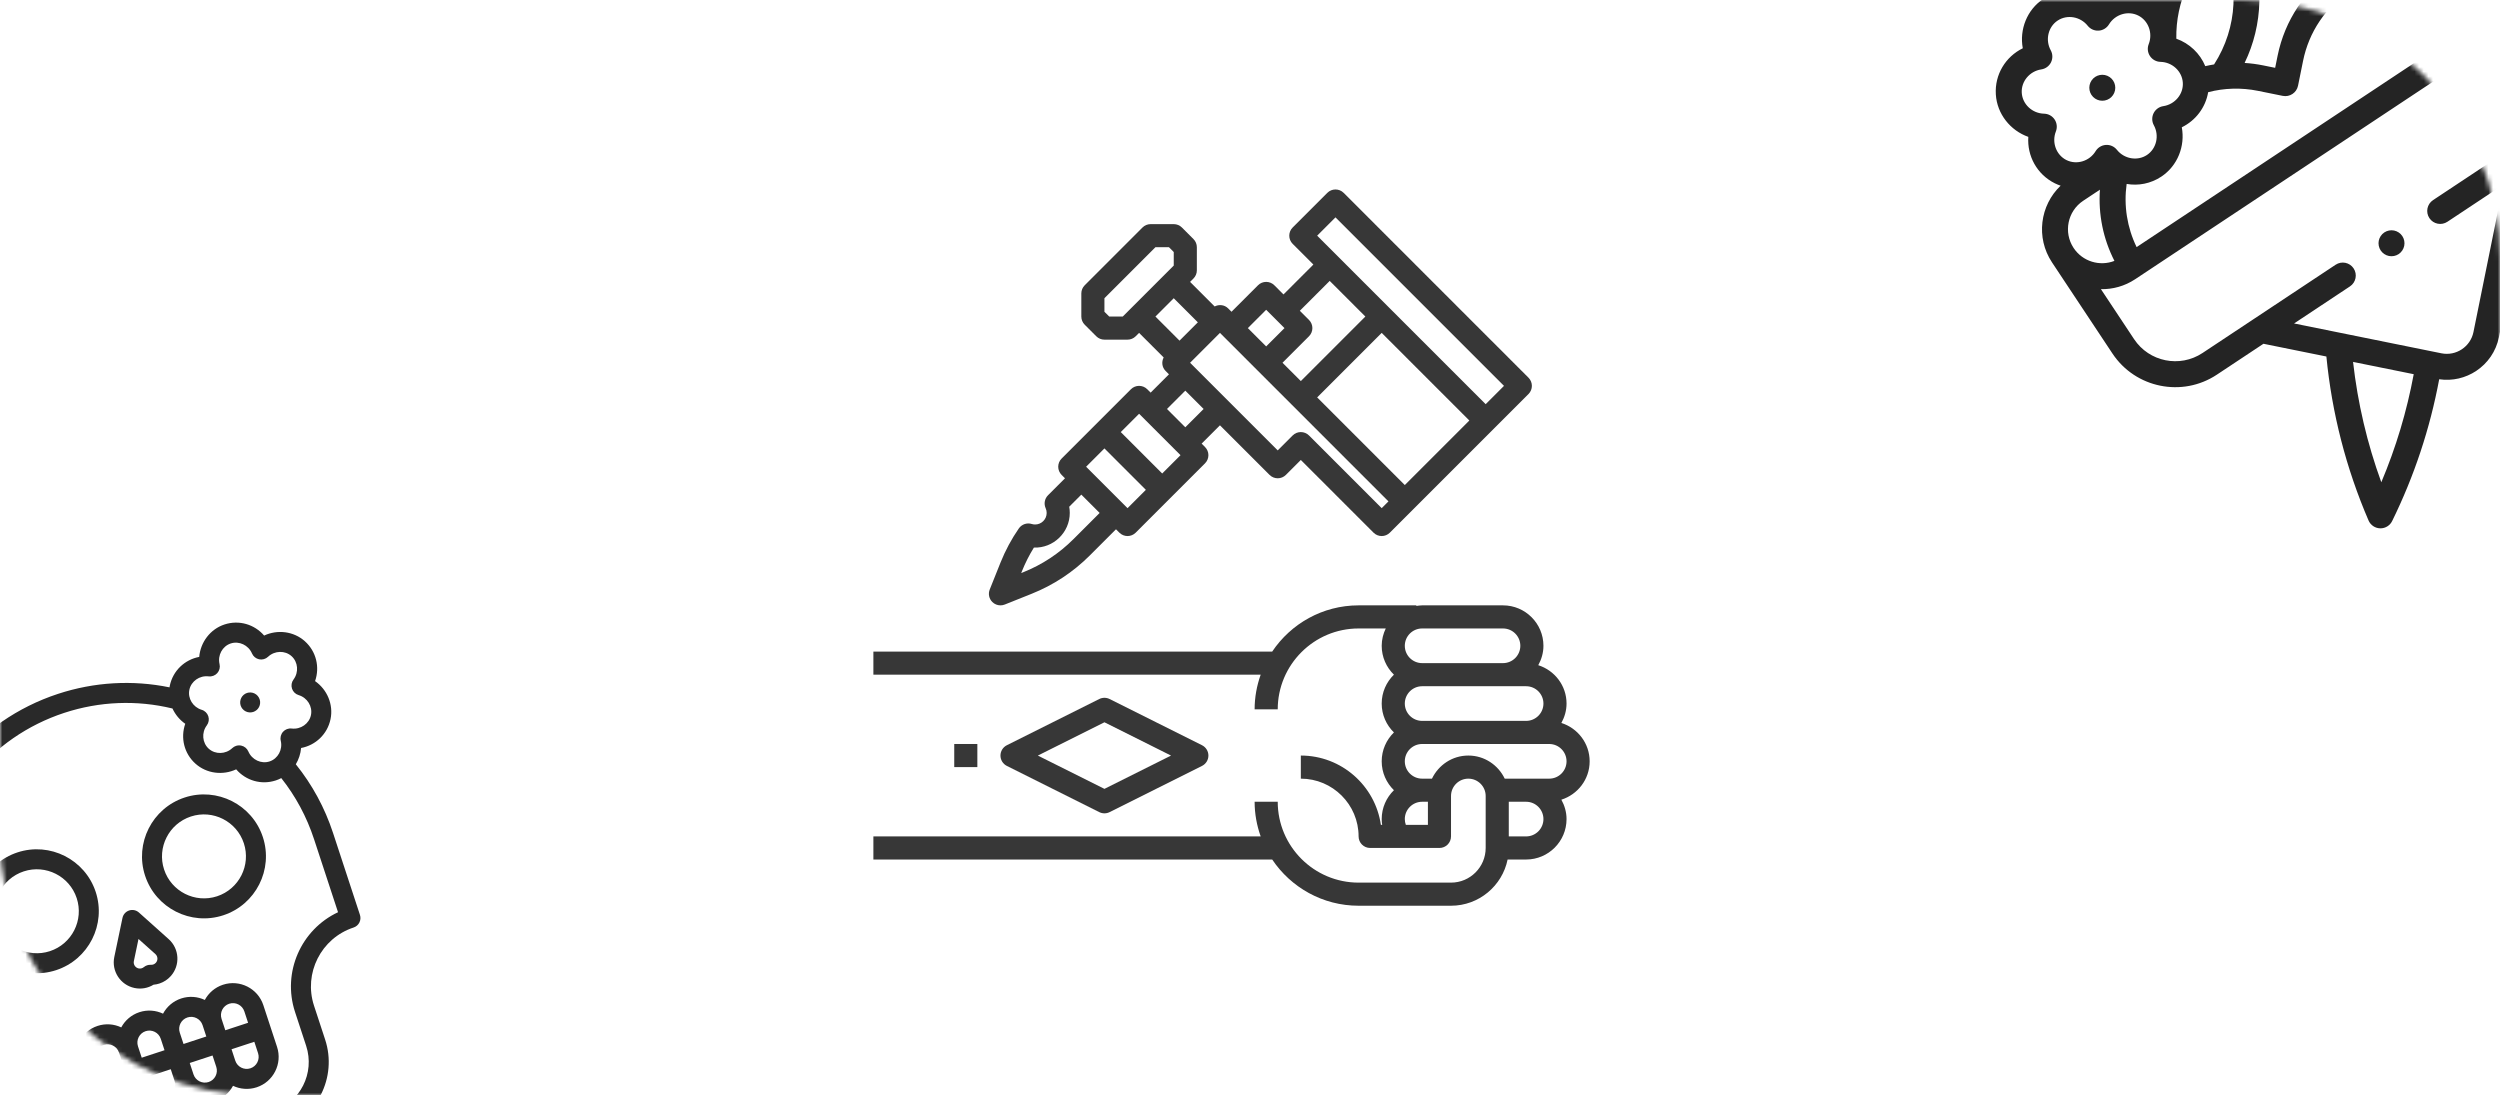 <svg width="541" height="237" viewBox="0 0 541 237" fill="none" xmlns="http://www.w3.org/2000/svg">
<mask id="mask0" mask-type="alpha" maskUnits="userSpaceOnUse" x="0" y="0" width="541" height="237">
<path d="M56 237C25.072 237 0 211.928 0 181L0 0L485 0C515.928 0 541 25.072 541 56V181C541 211.928 515.928 237 485 237L56 237Z" fill="#212121"/>
</mask>
<g mask="url(#mask0)">
<path d="M44.323 216.389C42.776 215.658 40.959 215.492 39.208 216.066C37.458 216.641 36.093 217.852 35.281 219.358C33.733 218.627 31.916 218.461 30.166 219.035C28.415 219.61 27.05 220.821 26.238 222.328C24.691 221.596 22.874 221.43 21.123 222.005C17.497 223.195 15.516 227.114 16.706 230.74L19.675 239.783C20.866 243.409 24.785 245.391 28.411 244.2C30.162 243.625 31.527 242.414 32.339 240.908C33.886 241.639 35.703 241.805 37.454 241.231C39.204 240.656 40.569 239.445 41.382 237.939C42.928 238.67 44.746 238.836 46.496 238.262C48.246 237.687 49.612 236.476 50.424 234.969C51.971 235.701 53.788 235.867 55.539 235.292C59.165 234.102 61.146 230.183 59.956 226.557L56.986 217.514C55.796 213.888 51.877 211.906 48.251 213.097C46.5 213.672 45.135 214.883 44.323 216.389ZM40.558 220.177C41.918 219.73 43.387 220.473 43.834 221.833L44.644 224.299L39.711 225.919L38.901 223.452C38.455 222.093 39.198 220.623 40.558 220.177ZM31.515 223.146C32.875 222.699 34.345 223.442 34.791 224.802L35.601 227.268L30.669 228.888L29.859 226.422C29.413 225.062 30.155 223.592 31.515 223.146ZM22.473 226.115C23.833 225.668 25.302 226.411 25.749 227.771L26.558 230.237L21.626 231.857L20.817 229.391C20.37 228.031 21.113 226.561 22.473 226.115ZM27.062 240.09C25.702 240.536 24.232 239.793 23.786 238.433L22.976 235.967L27.908 234.348L28.718 236.814C29.165 238.174 28.422 239.643 27.062 240.09ZM36.104 237.12C34.744 237.567 33.275 236.824 32.828 235.464L32.018 232.998L36.951 231.378L37.76 233.845C38.207 235.204 37.464 236.674 36.104 237.12ZM45.147 234.151C43.787 234.598 42.317 233.855 41.871 232.495L41.061 230.029L45.993 228.409L46.803 230.875C47.249 232.235 46.506 233.705 45.147 234.151ZM54.189 231.182C52.829 231.629 51.36 230.886 50.913 229.526L50.103 227.06L55.036 225.44L55.845 227.906C56.292 229.266 55.549 230.736 54.189 231.182ZM52.876 218.864L53.686 221.33L48.754 222.949L47.944 220.483C47.498 219.123 48.24 217.654 49.6 217.207C50.96 216.761 52.43 217.504 52.876 218.864Z" fill="#292929"/>
<path d="M3.787 184.457C-3.239 186.764 -7.078 194.357 -4.771 201.382C-2.464 208.408 5.128 212.247 12.154 209.94C19.18 207.633 23.019 200.04 20.712 193.015C18.405 185.989 10.812 182.15 3.787 184.457ZM10.805 205.83C6.045 207.393 0.902 204.792 -0.661 200.033C-2.224 195.273 0.377 190.13 5.136 188.567C9.896 187.004 15.039 189.605 16.602 194.364C18.165 199.124 15.564 204.267 10.805 205.83Z" fill="#292929"/>
<path d="M56.881 181.14C54.574 174.114 46.981 170.275 39.956 172.582C32.93 174.889 29.091 182.482 31.398 189.507C33.705 196.533 41.297 200.372 48.323 198.065C55.349 195.758 59.188 188.165 56.881 181.14ZM46.974 193.955C42.214 195.518 37.071 192.917 35.508 188.158C33.945 183.398 36.546 178.255 41.305 176.692C46.065 175.129 51.208 177.73 52.771 182.489C54.334 187.249 51.733 192.392 46.974 193.955Z" fill="#292929"/>
<path d="M27.947 197.026C27.212 197.267 26.663 197.881 26.505 198.638L24.733 207.101C24.093 210.157 26.059 213.163 29.114 213.802C30.542 214.101 31.999 213.842 33.222 213.092C33.663 213.055 34.095 212.967 34.509 212.831C35.437 212.526 36.279 211.981 36.952 211.229C39.033 208.903 38.834 205.317 36.508 203.235L30.064 197.469C29.488 196.954 28.681 196.785 27.947 197.026ZM33.728 208.344C33.455 208.649 33.062 208.809 32.649 208.784C32.373 208.767 32.1 208.803 31.842 208.888C31.584 208.972 31.342 209.105 31.13 209.282C30.812 209.548 30.401 209.651 30.001 209.568C29.28 209.417 28.817 208.708 28.967 207.988L29.971 203.191L33.623 206.459C34.172 206.95 34.219 207.795 33.728 208.344Z" fill="#292929"/>
<path d="M65.972 138.764C63.538 136.587 60.029 136.19 57.159 137.536C55.078 135.119 51.741 134.098 48.582 135.136C45.48 136.155 43.381 138.994 43.112 142.154C39.978 142.747 37.426 145.126 36.745 148.382C36.72 148.502 36.703 148.623 36.684 148.743C28.677 147.104 20.393 147.579 12.556 150.153C3.837 153.016 -3.792 158.297 -9.506 165.428C-10.254 166.36 -10.104 167.721 -9.171 168.468C-8.239 169.215 -6.878 169.065 -6.131 168.133C-0.943 161.66 5.986 156.863 13.905 154.263C21.517 151.763 29.591 151.442 37.324 153.319C37.929 154.631 38.877 155.785 40.088 156.628C39.034 159.639 39.819 163.038 42.297 165.256C44.73 167.433 48.239 167.83 51.11 166.484C53.191 168.901 56.527 169.922 59.687 168.884C60.1 168.749 60.493 168.578 60.869 168.382C63.988 172.321 66.37 176.756 67.958 181.593L73.15 197.405C65.157 201.156 61.023 210.394 63.845 218.991L66.252 226.321C68.187 232.213 64.967 238.581 59.075 240.516L28.659 250.504C22.766 252.438 16.398 249.219 14.463 243.326L12.057 235.996C9.234 227.399 0.428 222.41 -8.233 224.128L-13.425 208.315C-15.947 200.635 -16.253 192.45 -14.309 184.646C-14.021 183.487 -14.727 182.313 -15.886 182.024C-17.045 181.736 -18.219 182.441 -18.508 183.601C-20.648 192.197 -20.311 201.21 -17.535 209.665L-11.709 227.408C-11.336 228.543 -10.114 229.161 -8.979 228.788C-6.318 227.914 -3.576 227.924 -1.071 228.652C-3.074 229.325 -4.992 230.25 -6.767 231.413C-10.368 233.772 -13.303 237.06 -15.256 240.922C-15.795 241.988 -15.368 243.289 -14.302 243.828C-8.96 246.529 -2.914 247.137 2.708 245.769C-0.357 251.575 -1.064 258.512 1.074 265.025C1.447 266.16 2.669 266.778 3.804 266.405C10.211 264.302 15.374 259.77 18.289 253.787C21.815 255.518 25.991 255.933 30.009 254.614L60.424 244.626C68.583 241.947 73.041 233.13 70.362 224.971L67.956 217.641C65.649 210.615 69.488 203.022 76.513 200.715C77.648 200.343 78.266 199.121 77.894 197.985L72.068 180.243C70.278 174.793 67.57 169.806 64.014 165.39C64.649 164.328 65.05 163.123 65.157 161.866C68.291 161.273 70.843 158.893 71.524 155.638C72.193 152.442 70.784 149.205 68.181 147.392C69.235 144.381 68.45 140.982 65.972 138.764ZM4.456 231.825C6.01 233.302 7.232 235.171 7.946 237.346L8.357 238.598C2.895 242.33 -4.075 243.172 -10.248 240.885C-6.945 235.824 -1.621 232.523 4.456 231.825ZM4.592 261.46C3.221 254.862 5.216 248.011 9.863 243.184L10.353 244.676C11.222 247.322 12.739 249.575 14.668 251.326C12.632 255.842 9.072 259.415 4.592 261.46ZM67.29 154.752C66.9 156.613 65.069 157.888 63.12 157.653C62.418 157.568 61.719 157.833 61.248 158.36C60.777 158.887 60.594 159.612 60.757 160.3C61.211 162.214 60.148 164.179 58.337 164.774C56.531 165.367 54.511 164.418 53.74 162.613C53.462 161.963 52.884 161.49 52.192 161.346C51.815 161.267 51.431 161.292 51.076 161.408C50.778 161.506 50.501 161.669 50.266 161.89C48.836 163.24 46.602 163.303 45.182 162.032C43.765 160.764 43.577 158.541 44.754 156.97C45.178 156.404 45.299 155.667 45.078 154.996C44.857 154.324 44.321 153.803 43.644 153.601C41.759 153.036 40.589 151.134 40.979 149.268C41.369 147.407 43.2 146.132 45.149 146.367C45.851 146.451 46.55 146.187 47.021 145.66C47.492 145.132 47.675 144.408 47.512 143.72C47.058 141.806 48.121 139.841 49.931 139.246C51.738 138.653 53.757 139.602 54.529 141.407C54.807 142.057 55.385 142.53 56.077 142.674C56.769 142.818 57.488 142.615 58.002 142.13C59.433 140.78 61.667 140.717 63.087 141.988C64.504 143.256 64.692 145.48 63.515 147.05C63.09 147.616 62.97 148.353 63.191 149.025C63.412 149.696 63.948 150.217 64.625 150.42C66.51 150.984 67.68 152.887 67.29 154.752Z" fill="#292929"/>
<path d="M53.459 149.954C52.919 150.132 52.461 150.526 52.204 151.033C51.947 151.541 51.902 152.144 52.08 152.686C52.257 153.227 52.651 153.685 53.159 153.941C53.667 154.198 54.269 154.242 54.809 154.064C55.35 153.887 55.808 153.495 56.065 152.987C56.321 152.477 56.368 151.877 56.19 151.336C56.013 150.796 55.619 150.338 55.11 150.079C54.602 149.822 54 149.777 53.459 149.954Z" fill="#292929"/>
<path d="M519.568 -57.805C512.148 -57.992 505.958 -52.107 505.771 -44.687L504.95 -12.182L498.043 -12.357C496.491 -12.396 495.202 -11.169 495.163 -9.618C495.123 -8.066 496.35 -6.776 497.901 -6.737L505.3 -6.55C498.833 -2.191 494.423 4.408 492.873 12.061L492.343 14.677L489.727 14.147C488.406 13.88 487.071 13.706 485.735 13.62C487.726 9.505 488.821 5.002 488.928 0.36C489.08 -6.215 487.233 -12.597 483.586 -18.096C482.728 -19.39 480.983 -19.743 479.69 -18.885C473.202 -14.583 468.614 -8.144 466.552 -0.877C466.129 -1.173 465.68 -1.442 465.203 -1.678C461.404 -3.568 456.871 -2.857 453.739 -0.181C450.299 -2.493 445.767 -2.622 442.166 -0.233C438.63 2.112 436.978 6.392 437.731 10.444C434.007 12.268 431.631 16.128 431.899 20.44C432.162 24.675 435.043 28.245 438.928 29.62C438.645 33.755 440.8 37.744 444.669 39.669C445.078 39.872 445.497 40.039 445.92 40.183C441.441 44.444 440.516 51.446 444.049 56.773L457.133 76.501C462.101 83.992 472.238 86.045 479.729 81.077L489.811 74.391L503.429 77.148C504.62 89.391 507.684 101.319 512.553 112.633C512.987 113.64 513.967 114.304 515.064 114.331C515.652 114.346 516.217 114.177 516.688 113.864C517.095 113.594 517.433 113.218 517.657 112.762C522.441 103.031 525.858 92.719 527.841 82.072C530.732 82.493 533.558 81.788 535.847 80.271C538.302 78.643 540.137 76.08 540.766 72.972L542.624 63.8L572.434 44.029C578.404 40.07 580.04 31.991 576.08 26.02L562.996 6.292C558.983 0.241 551.598 -2.259 544.959 -0.379C543.334 -2.441 541.462 -4.257 539.39 -5.795C539.701 -5.873 539.992 -6.002 540.252 -6.174C540.991 -6.664 541.487 -7.494 541.511 -8.447C541.55 -9.999 540.324 -11.289 538.772 -11.328L531.866 -11.502L532.687 -44.007C532.874 -51.428 526.989 -57.617 519.568 -57.805ZM497.295 18.547L498.383 13.176C499.649 6.921 503.276 1.534 508.595 -1.994C513.913 -5.521 520.287 -6.766 526.542 -5.499C531.719 -4.451 536.314 -1.767 539.746 2.15L462.362 53.472C460.304 49.23 459.552 44.504 460.207 39.804C462.736 40.242 465.41 39.747 467.706 38.224C471.243 35.879 472.894 31.598 472.142 27.546C475.157 26.07 477.288 23.257 477.847 19.95C481.347 19.038 485.035 18.933 488.612 19.657L493.983 20.745C495.504 21.053 496.987 20.069 497.295 18.547ZM480.411 -12.417C484.727 -4.038 484.28 5.924 479.127 13.94C478.488 14.043 477.853 14.168 477.221 14.314C476.087 11.562 473.792 9.382 470.956 8.375C470.807 0.352 474.307 -7.294 480.411 -12.417ZM437.509 20.092C437.356 17.626 439.212 15.398 441.734 15.02C442.643 14.884 443.427 14.313 443.836 13.49C444.244 12.666 444.224 11.696 443.783 10.89C442.554 8.648 443.209 5.82 445.273 4.451C447.332 3.085 450.189 3.579 451.777 5.574C452.35 6.293 453.237 6.687 454.154 6.629C455.071 6.571 455.901 6.068 456.378 5.283C457.706 3.099 460.483 2.251 462.7 3.354C464.912 4.455 465.913 7.176 464.979 9.549C464.643 10.404 464.746 11.369 465.254 12.134C465.763 12.899 466.613 13.368 467.532 13.388C470.087 13.445 472.21 15.427 472.363 17.898C472.517 20.364 470.66 22.592 468.138 22.97C467.23 23.106 466.445 23.677 466.037 24.5C465.629 25.323 465.648 26.294 466.09 27.1C467.318 29.342 466.663 32.17 464.6 33.539C462.54 34.904 459.683 34.411 458.095 32.416C457.523 31.697 456.635 31.303 455.718 31.361C455.22 31.392 454.747 31.555 454.342 31.824C454.003 32.049 453.712 32.348 453.494 32.707C452.166 34.892 449.39 35.738 447.172 34.636C444.96 33.535 443.959 30.815 444.893 28.441C445.229 27.586 445.126 26.621 444.618 25.856C444.109 25.091 443.259 24.622 442.34 24.602C439.785 24.544 437.663 22.563 437.509 20.092ZM450.802 43.449L454.423 41.047C454.048 46.38 455.124 51.681 457.561 56.456C454.399 57.694 450.685 56.608 448.733 53.666C446.487 50.279 447.415 45.695 450.802 43.449ZM515.315 104.36C512.253 95.948 510.205 87.225 509.202 78.317L522.328 80.975C520.837 89.009 518.489 96.843 515.315 104.36ZM569.326 39.345L544.201 56.008L548.339 35.574L561.178 27.059C564.565 24.812 569.149 25.74 571.395 29.127C573.642 32.515 572.714 37.098 569.326 39.345ZM558.311 9.399L565.486 20.218C562.938 20.168 560.351 20.862 558.071 22.374L526.508 43.307C525.214 44.165 524.861 45.909 525.719 47.203C526.577 48.496 528.321 48.85 529.615 47.992L541.713 39.968L535.256 71.856C534.612 75.035 531.502 77.097 528.324 76.454L496.436 69.997L508.534 61.973C509.827 61.115 510.18 59.371 509.322 58.077C508.464 56.784 506.72 56.431 505.427 57.289L476.622 76.392C471.714 79.647 465.073 78.302 461.818 73.394L454.642 62.575C457.19 62.625 459.777 61.931 462.057 60.419L543.507 6.401C548.415 3.146 555.056 4.491 558.311 9.399ZM527.067 -44.149L526.246 -11.645L510.569 -12.041L511.39 -44.545C511.499 -48.867 515.105 -52.294 519.426 -52.185C523.748 -52.076 527.176 -48.471 527.067 -44.149Z" fill="#242424"/>
<path d="M456.491 21.334C457.107 20.926 457.544 20.278 457.692 19.55C457.839 18.825 457.689 18.055 457.28 17.439C456.871 16.823 456.22 16.384 455.495 16.238C454.771 16.091 454 16.241 453.384 16.65C452.766 17.06 452.328 17.711 452.183 18.434C452.034 19.16 452.187 19.929 452.595 20.545C453.006 21.164 453.653 21.601 454.38 21.746C455.106 21.895 455.873 21.744 456.491 21.334Z" fill="#242424"/>
<path d="M515.967 50.298C515.351 50.707 514.913 51.358 514.766 52.083C514.62 52.807 514.77 53.578 515.178 54.194C515.587 54.81 516.238 55.248 516.963 55.395C517.688 55.541 518.458 55.391 519.074 54.983C519.69 54.574 520.128 53.923 520.275 53.198C520.422 52.474 520.272 51.703 519.863 51.087C519.454 50.471 518.803 50.033 518.078 49.886C517.354 49.739 516.583 49.89 515.967 50.298Z" fill="#242424"/>
</g>
<path d="M344 164.75C344 160.848 341.415 157.573 337.88 156.448C338.57 155.195 339 153.78 339 152.25C339 148.348 336.415 145.073 332.88 143.948C333.57 142.695 334 141.28 334 139.75C334 134.925 330.075 131 325.25 131H307.75C307.323 131 306.912 131.067 306.5 131.127V131H294C286.217 131 279.347 134.975 275.305 141H189V146H272.812C271.978 148.35 271.5 150.868 271.5 153.5H276.5C276.5 143.85 284.35 136 294 136H299.878C299.333 137.14 299 138.403 299 139.75C299 142.2 300.017 144.41 301.645 146C300.017 147.59 299 149.8 299 152.25C299 154.7 300.017 156.91 301.645 158.5C300.017 160.09 299 162.3 299 164.75C299 167.2 300.017 169.41 301.645 171C300.017 172.59 299 174.8 299 177.25C299 177.673 299.04 178.088 299.1 178.5H298.823C297.605 170.03 290.302 163.5 281.5 163.5V168.5C288.393 168.5 294 174.108 294 181C294 182.38 295.12 183.5 296.5 183.5H311.5C312.88 183.5 314 182.38 314 181V172.25C314 170.183 315.683 168.5 317.75 168.5C319.818 168.5 321.5 170.183 321.5 172.25V183.5C321.5 187.635 318.135 191 314 191H294C284.35 191 276.5 183.15 276.5 173.5H271.5C271.5 176.133 271.978 178.65 272.812 181H189V186H275.305C279.347 192.025 286.217 196 294 196H314C320.035 196 325.085 191.698 326.247 186H330.25C335.075 186 339 182.075 339 177.25C339 175.72 338.57 174.305 337.88 173.053C341.415 171.928 344 168.653 344 164.75ZM304 139.75C304 137.683 305.683 136 307.75 136H325.25C327.318 136 329 137.683 329 139.75C329 141.818 327.318 143.5 325.25 143.5H307.75C305.683 143.5 304 141.818 304 139.75ZM304 152.25C304 150.183 305.683 148.5 307.75 148.5H325.25H330.25C332.318 148.5 334 150.183 334 152.25C334 154.318 332.318 156 330.25 156H307.75C305.683 156 304 154.318 304 152.25ZM304.223 178.5C304.083 178.103 304 177.685 304 177.25C304 175.183 305.683 173.5 307.75 173.5H309V178.5H304.223ZM330.25 181H326.5V173.5H330.25C332.318 173.5 334 175.183 334 177.25C334 179.318 332.318 181 330.25 181ZM335.25 168.5H330.25H325.622C324.212 165.555 321.227 163.5 317.75 163.5C314.272 163.5 311.288 165.555 309.878 168.5H307.75C305.683 168.5 304 166.818 304 164.75C304 162.683 305.683 161 307.75 161H330.25H335.25C337.318 161 339 162.683 339 164.75C339 166.818 337.318 168.5 335.25 168.5Z" fill="#373737"/>
<path d="M216.499 131.001C216.812 131.001 217.127 130.943 217.427 130.823L223.259 128.491C227.999 126.593 232.234 123.801 235.847 120.188L241.499 114.536L242.232 115.268C242.719 115.756 243.359 116.001 243.999 116.001C244.639 116.001 245.279 115.756 245.767 115.268L253.267 107.768L260.767 100.268C261.744 99.291 261.744 97.711 260.767 96.733L260.034 96.001L263.999 92.036L274.732 102.768C275.709 103.746 277.289 103.746 278.267 102.768L281.499 99.536L297.232 115.268C297.719 115.756 298.359 116.001 298.999 116.001C299.639 116.001 300.279 115.756 300.767 115.268L305.767 110.268L323.267 92.768L330.767 85.268C331.744 84.291 331.744 82.711 330.767 81.733L290.767 41.733C289.789 40.756 288.209 40.756 287.232 41.733L279.732 49.233C278.754 50.211 278.754 51.791 279.732 52.768L284.214 57.251L277.749 63.716L275.767 61.733C274.789 60.756 273.209 60.756 272.232 61.733L266.499 67.466L265.767 66.733C264.974 65.941 263.797 65.826 262.854 66.321L257.534 61.001L258.267 60.268C258.737 59.801 258.999 59.163 258.999 58.501V53.501C258.999 52.838 258.737 52.201 258.267 51.733L255.767 49.233C255.299 48.763 254.662 48.501 253.999 48.501H248.999C248.337 48.501 247.699 48.763 247.232 49.233L234.732 61.733C234.262 62.201 233.999 62.838 233.999 63.501V68.501C233.999 69.163 234.262 69.801 234.732 70.268L237.232 72.768C237.699 73.238 238.337 73.501 238.999 73.501H243.999C244.662 73.501 245.299 73.238 245.767 72.768L246.499 72.036L251.819 77.356C251.324 78.298 251.439 79.476 252.232 80.268L252.964 81.001L248.999 84.966L248.267 84.233C247.289 83.256 245.709 83.256 244.732 84.233L237.232 91.733L229.732 99.233C228.754 100.211 228.754 101.791 229.732 102.768L230.464 103.501L226.789 107.176C226.054 107.911 225.852 109.028 226.279 109.976C226.427 110.296 226.499 110.641 226.499 111.001C226.499 112.378 225.377 113.501 223.999 113.501C223.749 113.501 223.504 113.463 223.277 113.393C222.234 113.063 221.097 113.456 220.472 114.358C218.882 116.658 217.549 119.146 216.509 121.743L214.177 127.573C213.807 128.501 214.024 129.561 214.732 130.268C215.209 130.746 215.849 131.001 216.499 131.001ZM317.964 91.001L303.999 104.966L285.034 86.001L298.999 72.036L317.964 91.001ZM288.999 47.036L325.464 83.501L321.499 87.466L285.034 51.001L288.999 47.036ZM287.749 60.786L295.464 68.501L281.499 82.466L277.534 78.501L283.267 72.768C284.244 71.791 284.244 70.211 283.267 69.233L281.284 67.251L287.749 60.786ZM273.999 67.036L277.964 71.001L273.999 74.966L270.034 71.001L273.999 67.036ZM300.464 108.501L298.999 109.966L283.267 94.233C282.779 93.746 282.139 93.501 281.499 93.501C280.859 93.501 280.219 93.746 279.732 94.233L276.499 97.466L257.534 78.501L263.999 72.036L300.464 108.501ZM242.964 68.501H240.034L238.999 67.466V64.536L250.034 53.501H252.964L253.999 54.536V57.466L242.964 68.501ZM253.999 64.536L259.214 69.751L255.249 73.716L250.034 68.501L253.999 64.536ZM256.499 84.536L260.464 88.501L256.499 92.466L252.534 88.501L256.499 84.536ZM246.499 89.536L255.464 98.501L251.499 102.466L242.534 93.501L246.499 89.536ZM238.999 97.036L247.964 106.001L243.999 109.966L235.034 101.001L238.999 97.036ZM221.152 123.601C221.862 121.828 222.729 120.116 223.737 118.496C227.947 118.658 231.499 115.223 231.499 111.001C231.499 110.543 231.459 110.096 231.379 109.656L233.999 107.036L237.964 111.001L232.312 116.653C229.182 119.783 225.512 122.203 221.402 123.846L220.987 124.011L221.152 123.601Z" fill="#373737"/>
<path d="M237.883 175.743C238.233 175.918 238.618 176.006 239.001 176.006C239.383 176.006 239.768 175.918 240.118 175.743L260.118 165.743C260.966 165.318 261.501 164.453 261.501 163.506C261.501 162.558 260.966 161.693 260.118 161.268L240.118 151.268C239.416 150.916 238.586 150.916 237.881 151.268L217.881 161.268C217.036 161.693 216.501 162.558 216.501 163.506C216.501 164.453 217.036 165.318 217.883 165.743L237.883 175.743ZM239.001 156.301L253.411 163.506L239.001 170.711L224.591 163.506L239.001 156.301Z" fill="#373737"/>
<path d="M206.5 161H211.5V166H206.5V161Z" fill="#373737"/>
</svg>
